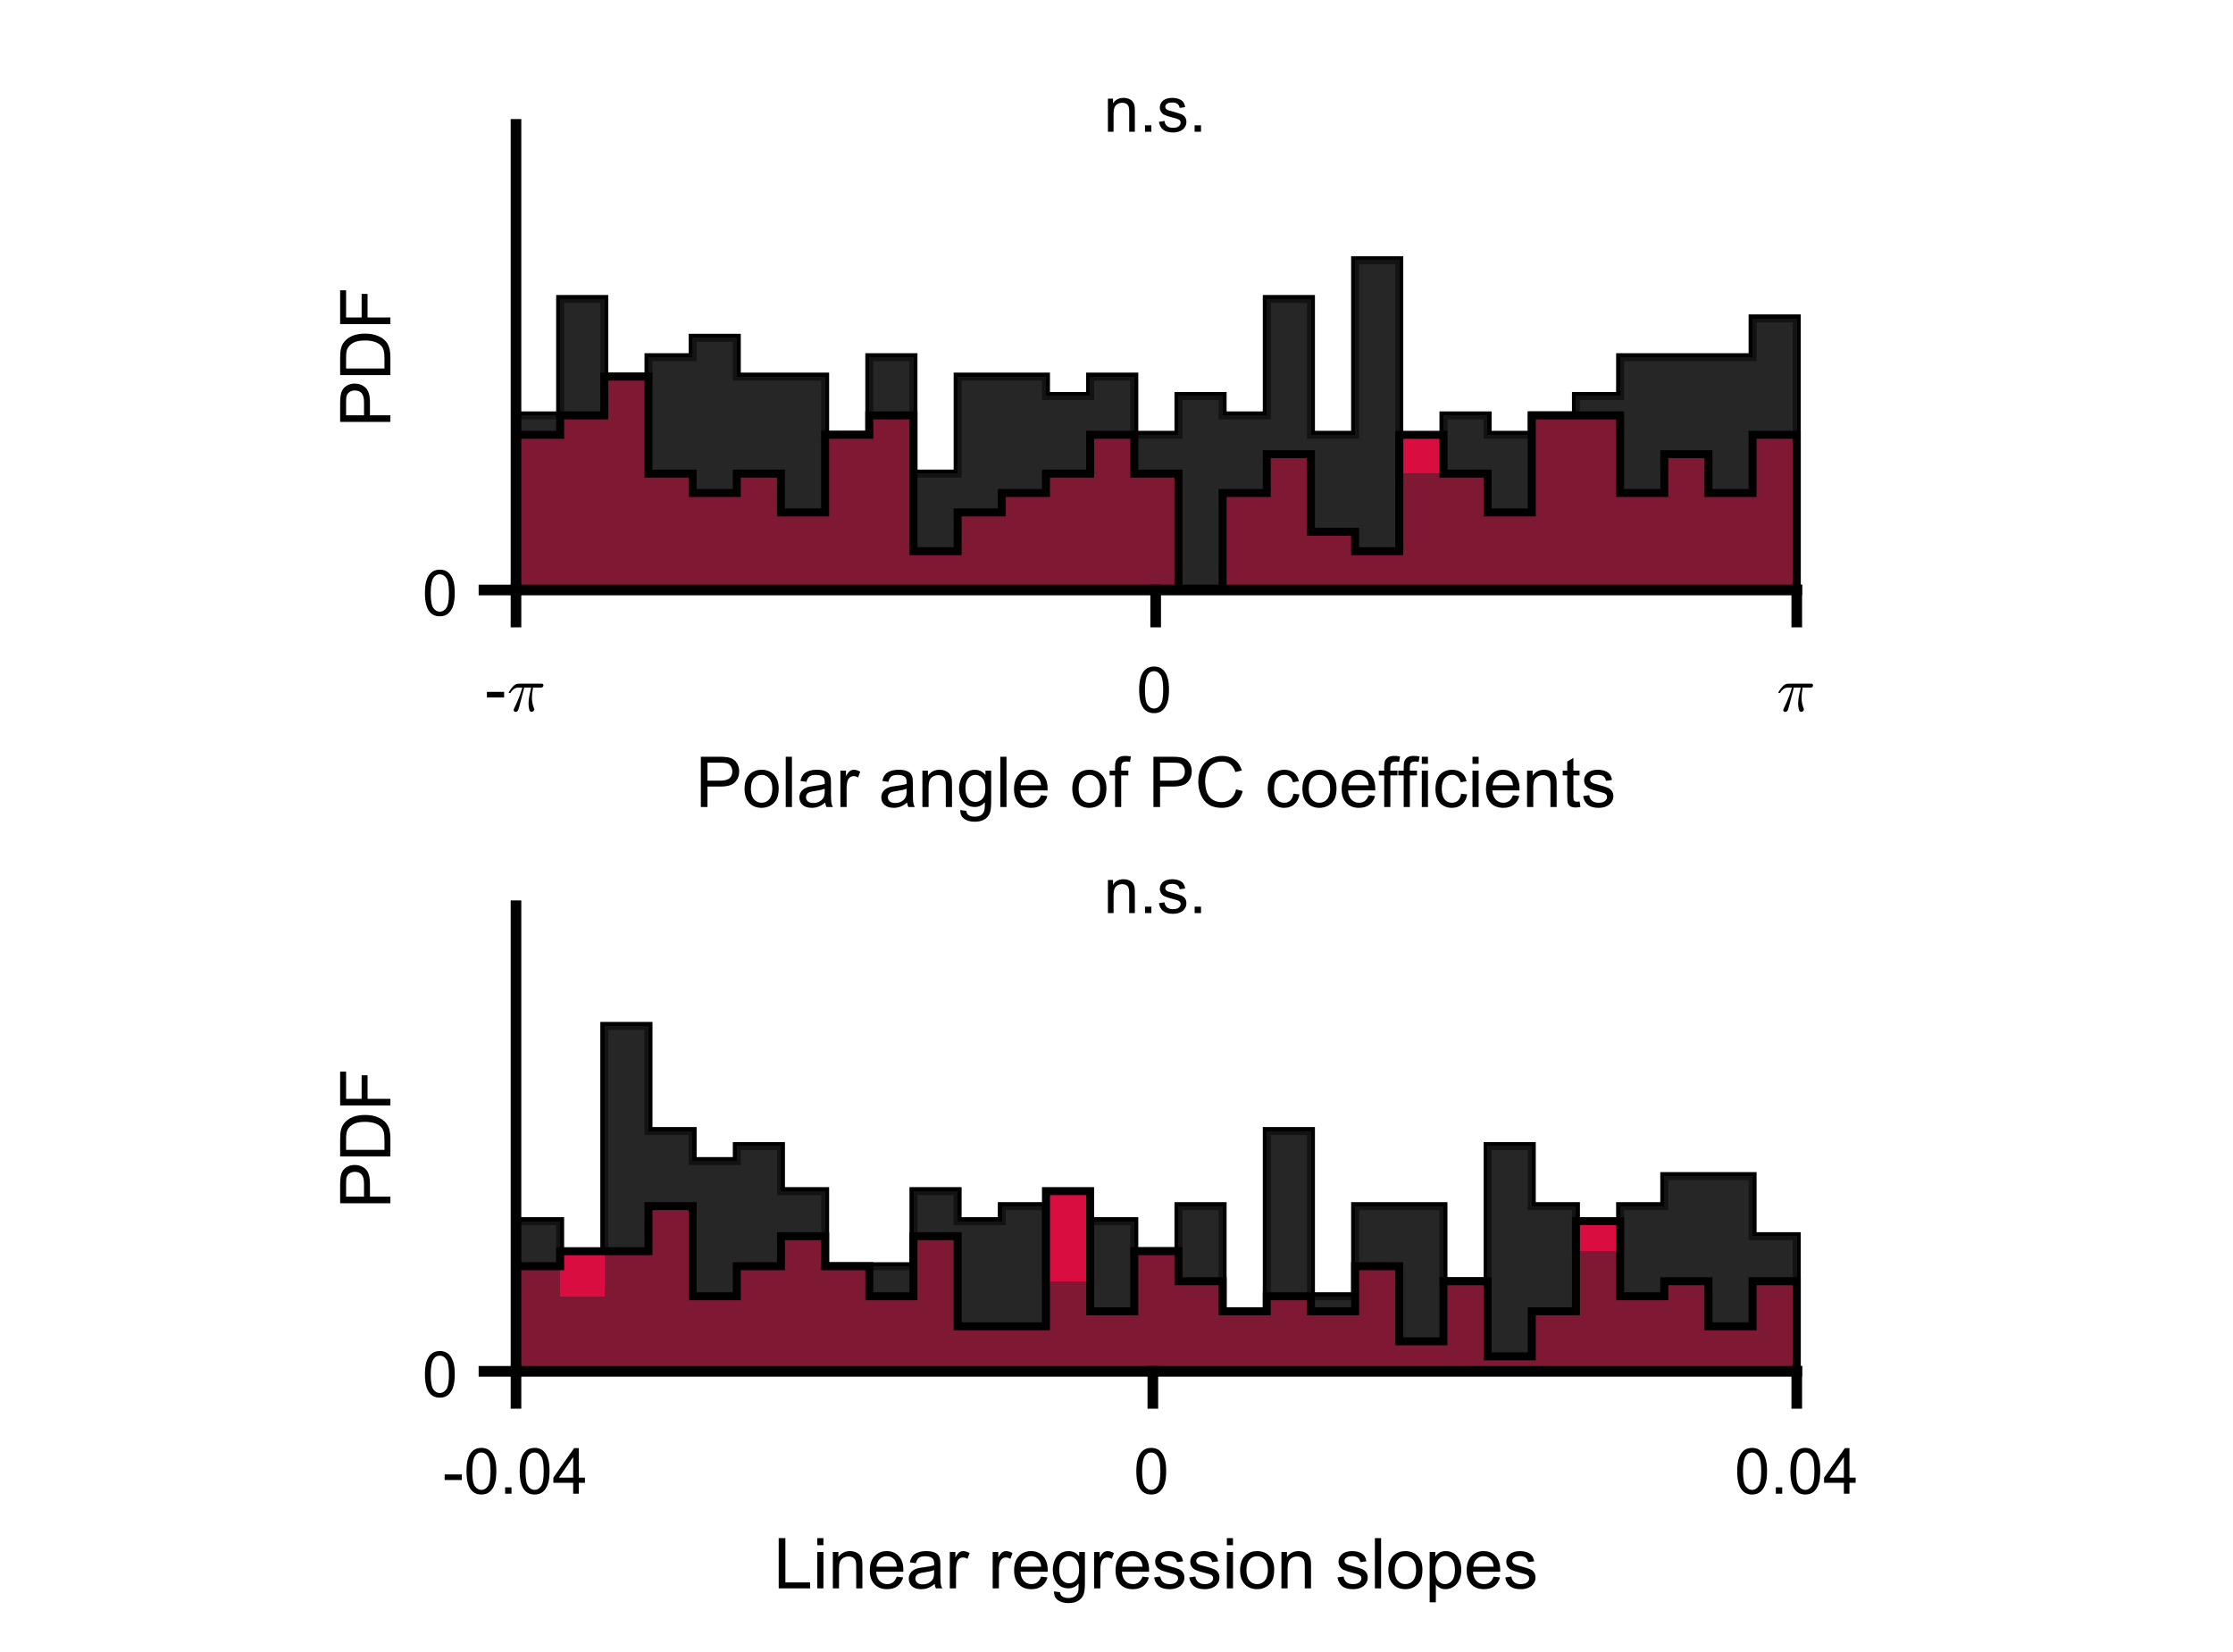 <?xml version="1.0"?>
<!DOCTYPE svg PUBLIC '-//W3C//DTD SVG 1.0//EN'
          'http://www.w3.org/TR/2001/REC-SVG-20010904/DTD/svg10.dtd'>
<svg xmlns:xlink="http://www.w3.org/1999/xlink" style="fill-opacity:1; color-rendering:auto; color-interpolation:auto; text-rendering:auto; stroke:black; stroke-linecap:square; stroke-miterlimit:10; shape-rendering:auto; stroke-opacity:1; fill:black; stroke-dasharray:none; font-weight:normal; stroke-width:1; font-family:'Dialog'; font-style:normal; stroke-linejoin:miter; font-size:12px; stroke-dashoffset:0; image-rendering:auto;" width="700" height="518" xmlns="http://www.w3.org/2000/svg"
><rect width="100%" height="100%" fill="#808080" stroke="none"/><!--Generated by the Batik Graphics2D SVG Generator--><defs id="genericDefs"
  /><g
  ><defs id="defs1"
    ><clipPath clipPathUnits="userSpaceOnUse" id="clipPath1"
      ><path d="M0 0 L700 0 L700 518 L0 518 L0 0 Z"
      /></clipPath
    ></defs
    ><g style="fill:white; stroke:white;"
    ><rect x="0" y="0" width="700" style="clip-path:url(#clipPath1); stroke:none;" height="518"
    /></g
    ><g style="fill:white; text-rendering:optimizeSpeed; color-rendering:optimizeSpeed; image-rendering:optimizeSpeed; shape-rendering:crispEdges; stroke:white; color-interpolation:sRGB;"
    ><rect x="0" width="700" height="518" y="0" style="stroke:none;"
      /><path d="M175.595 185 L175.595 130.25 L161.75 130.25 L161.75 185 ZM189.44 185 L189.44 93.75 L175.595 93.75 L175.595 185 ZM203.285 185 L203.285 118.083 L189.44 118.083 L189.44 185 ZM217.129 185 L217.129 112 L203.285 112 L203.285 185 ZM230.974 185 L230.974 105.917 L217.129 105.917 L217.129 185 ZM244.819 118.083 L230.974 118.083 L230.974 185 L244.819 185 L258.664 185 L258.664 118.083 ZM272.509 185 L272.509 136.333 L258.664 136.333 L258.664 185 ZM286.353 185 L286.353 112 L272.509 112 L272.509 185 ZM300.198 185 L300.198 148.5 L286.353 148.5 L286.353 185 ZM314.043 118.083 L300.198 118.083 L300.198 185 L314.043 185 L327.888 185 L327.888 118.083 ZM341.733 185 L341.733 124.167 L327.888 124.167 L327.888 185 ZM355.578 185 L355.578 118.083 L341.733 118.083 L341.733 185 ZM369.422 185 L369.422 136.333 L355.578 136.333 L355.578 185 ZM383.267 185 L383.267 124.167 L369.422 124.167 L369.422 185 ZM397.112 185 L397.112 130.25 L383.267 130.25 L383.267 185 ZM410.957 185 L410.957 93.75 L397.112 93.75 L397.112 185 ZM424.802 185 L424.802 136.333 L410.957 136.333 L410.957 185 ZM438.647 185 L438.647 81.583 L424.802 81.583 L424.802 185 ZM452.491 185 L452.491 148.5 L438.647 148.5 L438.647 185 ZM466.336 185 L466.336 130.25 L452.491 130.25 L452.491 185 ZM480.181 185 L480.181 136.333 L466.336 136.333 L466.336 185 ZM494.026 185 L494.026 130.25 L480.181 130.25 L480.181 185 ZM507.871 185 L507.871 124.167 L494.026 124.167 L494.026 185 ZM521.716 112 L507.871 112 L507.871 185 L521.716 185 L535.56 185 L549.405 185 L549.405 112 L535.56 112 ZM563.25 185 L563.25 99.833 L549.405 99.833 L549.405 185 Z" style="fill:rgb(38,38,38); stroke:none;"
    /></g
    ><g style="text-rendering:geometricPrecision; stroke-width:2.5; color-interpolation:linearRGB; color-rendering:optimizeQuality; stroke-linecap:butt; image-rendering:optimizeQuality;"
    ><path d="M161.75 130.25 L175.595 130.25 L175.595 93.75 L189.44 93.75 L189.44 118.083 L203.285 118.083 L203.285 112 L217.129 112 L217.129 105.917 L230.974 105.917 L230.974 118.083 L244.819 118.083 L244.819 118.083 L258.664 118.083 L258.664 136.333 L272.509 136.333 L272.509 112 L286.353 112 L286.353 148.5 L300.198 148.5 L300.198 118.083 L314.043 118.083 L314.043 118.083 L327.888 118.083 L327.888 124.167 L341.733 124.167 L341.733 118.083 L355.578 118.083 L355.578 136.333 L369.422 136.333 L369.422 124.167 L383.267 124.167 L383.267 130.25 L397.112 130.25 L397.112 93.75 L410.957 93.75 L410.957 136.333 L424.802 136.333 L424.802 81.583 L438.647 81.583 L438.647 148.5 L452.491 148.5 L452.491 130.25 L466.336 130.25 L466.336 136.333 L480.181 136.333 L480.181 130.25 L494.026 130.25 L494.026 124.167 L507.871 124.167 L507.871 112 L521.716 112 L521.716 112 L535.56 112 L535.56 112 L549.405 112 L549.405 99.833 L563.25 99.833 L563.25 185" style="fill:none; fill-rule:evenodd;"
    /></g
    ><g style="fill:rgb(217,13,64); text-rendering:optimizeSpeed; color-rendering:optimizeSpeed; image-rendering:optimizeSpeed; shape-rendering:crispEdges; stroke:rgb(217,13,64); color-interpolation:sRGB;"
    ><path style="stroke:none;" d="M175.595 185 L175.595 136.333 L161.75 136.333 L161.75 185 ZM189.44 185 L189.44 130.25 L175.595 130.25 L175.595 185 ZM203.285 185 L203.285 118.083 L189.44 118.083 L189.44 185 ZM217.129 185 L217.129 148.5 L203.285 148.5 L203.285 185 ZM230.974 185 L230.974 154.583 L217.129 154.583 L217.129 185 ZM244.819 185 L244.819 148.5 L230.974 148.5 L230.974 185 ZM258.664 185 L258.664 160.667 L244.819 160.667 L244.819 185 ZM272.509 185 L272.509 136.333 L258.664 136.333 L258.664 185 ZM286.353 185 L286.353 130.25 L272.509 130.25 L272.509 185 ZM300.198 185 L300.198 172.833 L286.353 172.833 L286.353 185 ZM314.043 185 L314.043 160.667 L300.198 160.667 L300.198 185 ZM327.888 185 L327.888 154.583 L314.043 154.583 L314.043 185 ZM341.733 185 L341.733 148.5 L327.888 148.5 L327.888 185 ZM355.578 185 L355.578 136.333 L341.733 136.333 L341.733 185 ZM369.422 185 L369.422 148.5 L355.578 148.5 L355.578 185 ZM397.112 185 L397.112 154.583 L383.267 154.583 L383.267 185 ZM410.957 185 L410.957 142.417 L397.112 142.417 L397.112 185 ZM424.802 185 L424.802 166.75 L410.957 166.75 L410.957 185 ZM438.647 185 L438.647 172.833 L424.802 172.833 L424.802 185 ZM452.491 185 L452.491 136.333 L438.647 136.333 L438.647 185 ZM466.336 185 L466.336 148.5 L452.491 148.5 L452.491 185 ZM480.181 185 L480.181 160.667 L466.336 160.667 L466.336 185 ZM494.026 130.25 L480.181 130.25 L480.181 185 L494.026 185 L507.871 185 L507.871 130.25 ZM521.716 185 L521.716 154.583 L507.871 154.583 L507.871 185 ZM535.56 185 L535.56 142.417 L521.716 142.417 L521.716 185 ZM549.405 185 L549.405 154.583 L535.56 154.583 L535.56 185 ZM563.25 185 L563.25 136.333 L549.405 136.333 L549.405 185 Z"
    /></g
    ><g style="fill-opacity:0.502; fill:rgb(38,38,38); text-rendering:optimizeSpeed; image-rendering:optimizeSpeed; color-rendering:optimizeSpeed; shape-rendering:crispEdges; stroke:rgb(38,38,38); color-interpolation:sRGB; stroke-opacity:0.502;"
    ><path style="stroke:none;" d="M175.595 185 L175.595 130.25 L161.75 130.25 L161.75 185 ZM189.44 185 L189.44 93.75 L175.595 93.75 L175.595 185 ZM203.285 185 L203.285 118.083 L189.44 118.083 L189.44 185 ZM217.129 185 L217.129 112 L203.285 112 L203.285 185 ZM230.974 185 L230.974 105.917 L217.129 105.917 L217.129 185 ZM244.819 118.083 L230.974 118.083 L230.974 185 L244.819 185 L258.664 185 L258.664 118.083 ZM272.509 185 L272.509 136.333 L258.664 136.333 L258.664 185 ZM286.353 185 L286.353 112 L272.509 112 L272.509 185 ZM300.198 185 L300.198 148.5 L286.353 148.5 L286.353 185 ZM314.043 118.083 L300.198 118.083 L300.198 185 L314.043 185 L327.888 185 L327.888 118.083 ZM341.733 185 L341.733 124.167 L327.888 124.167 L327.888 185 ZM355.578 185 L355.578 118.083 L341.733 118.083 L341.733 185 ZM369.422 185 L369.422 136.333 L355.578 136.333 L355.578 185 ZM383.267 185 L383.267 124.167 L369.422 124.167 L369.422 185 ZM397.112 185 L397.112 130.25 L383.267 130.25 L383.267 185 ZM410.957 185 L410.957 93.75 L397.112 93.75 L397.112 185 ZM424.802 185 L424.802 136.333 L410.957 136.333 L410.957 185 ZM438.647 185 L438.647 81.583 L424.802 81.583 L424.802 185 ZM452.491 185 L452.491 148.5 L438.647 148.5 L438.647 185 ZM466.336 185 L466.336 130.25 L452.491 130.25 L452.491 185 ZM480.181 185 L480.181 136.333 L466.336 136.333 L466.336 185 ZM494.026 185 L494.026 130.25 L480.181 130.25 L480.181 185 ZM507.871 185 L507.871 124.167 L494.026 124.167 L494.026 185 ZM521.716 112 L507.871 112 L507.871 185 L521.716 185 L535.56 185 L549.405 185 L549.405 112 L535.56 112 ZM563.25 185 L563.25 99.833 L549.405 99.833 L549.405 185 Z"
    /></g
    ><g style="text-rendering:geometricPrecision; stroke-width:2.5; color-interpolation:linearRGB; color-rendering:optimizeQuality; stroke-linecap:butt; image-rendering:optimizeQuality;"
    ><path d="M161.75 136.333 L175.595 136.333 L175.595 130.25 L189.44 130.25 L189.44 118.083 L203.285 118.083 L203.285 148.5 L217.129 148.5 L217.129 154.583 L230.974 154.583 L230.974 148.5 L244.819 148.5 L244.819 160.667 L258.664 160.667 L258.664 136.333 L272.509 136.333 L272.509 130.25 L286.353 130.25 L286.353 172.833 L300.198 172.833 L300.198 160.667 L314.043 160.667 L314.043 154.583 L327.888 154.583 L327.888 148.5 L341.733 148.5 L341.733 136.333 L355.578 136.333 L355.578 148.5 L369.422 148.5 L369.422 185 L383.267 185 L383.267 154.583 L397.112 154.583 L397.112 142.417 L410.957 142.417 L410.957 166.75 L424.802 166.75 L424.802 172.833 L438.647 172.833 L438.647 136.333 L452.491 136.333 L452.491 148.5 L466.336 148.5 L466.336 160.667 L480.181 160.667 L480.181 130.25 L494.026 130.25 L494.026 130.25 L507.871 130.25 L507.871 154.583 L521.716 154.583 L521.716 142.417 L535.56 142.417 L535.56 154.583 L549.405 154.583 L549.405 136.333 L563.25 136.333 L563.25 185" style="fill:none; fill-rule:evenodd;"
      /><line x1="161.75" x2="563.25" y1="185" style="stroke-linecap:square; fill:none; stroke-linejoin:round; stroke-width:3.333;" y2="185"
      /><line x1="161.75" x2="161.75" y1="185" style="stroke-linecap:square; fill:none; stroke-linejoin:round; stroke-width:3.333;" y2="195.037"
      /><line x1="362.278" x2="362.278" y1="185" style="stroke-linecap:square; fill:none; stroke-linejoin:round; stroke-width:3.333;" y2="195.037"
      /><line x1="563.25" x2="563.25" y1="185" style="stroke-linecap:square; fill:none; stroke-linejoin:round; stroke-width:3.333;" y2="195.037"
    /></g
    ><g transform="translate(152,223)" style="font-size:20px; text-rendering:geometricPrecision; color-rendering:optimizeQuality; image-rendering:optimizeQuality; font-family:'SansSerif'; color-interpolation:linearRGB;"
    ><path style="stroke:none;" d="M0.641 -4.297 L0.641 -6.062 L6.031 -6.062 L6.031 -4.297 L0.641 -4.297 Z"
    /></g
    ><g transform="translate(159,223)" style="font-size:20px; text-rendering:geometricPrecision; color-rendering:optimizeQuality; image-rendering:optimizeQuality; font-family:'mwb_cmmi10'; color-interpolation:linearRGB;"
    ><path style="stroke:none;" d="M2.016 -0.344 Q2.016 -0.453 2.094 -0.672 Q2.656 -1.828 3.141 -2.945 Q3.625 -4.062 4.008 -5.125 Q4.391 -6.188 4.719 -7.391 L3.438 -7.391 Q2.703 -7.391 2.07 -6.93 Q1.438 -6.469 1.016 -5.766 Q0.984 -5.688 0.906 -5.688 L0.672 -5.688 Q0.484 -5.688 0.484 -5.875 Q0.484 -5.922 0.516 -6 Q1.172 -7.109 1.922 -7.867 Q2.672 -8.625 3.609 -8.625 L10.859 -8.625 Q11.062 -8.625 11.211 -8.484 Q11.359 -8.344 11.359 -8.109 Q11.359 -7.828 11.148 -7.609 Q10.938 -7.391 10.641 -7.391 L8.094 -7.391 Q7.781 -5.812 7.75 -4.312 Q7.75 -2.391 8.422 -0.844 Q8.484 -0.719 8.484 -0.594 Q8.484 -0.375 8.352 -0.195 Q8.219 -0.016 8.023 0.102 Q7.828 0.219 7.594 0.219 Q7.078 0.219 6.883 -0.641 Q6.688 -1.5 6.688 -2.312 Q6.688 -3.453 6.883 -4.508 Q7.078 -5.562 7.5 -7.391 L5.328 -7.391 Q3.734 -0.984 3.422 -0.328 Q3.141 0.219 2.641 0.219 Q2.391 0.219 2.203 0.062 Q2.016 -0.094 2.016 -0.344 Z"
    /></g
    ><g transform="translate(362.278,202.371)" style="font-size:20px; text-rendering:geometricPrecision; color-rendering:optimizeQuality; image-rendering:optimizeQuality; font-family:'SansSerif'; color-interpolation:linearRGB;"
    ><path style="stroke:none;" d="M-5.172 13.938 Q-5.172 11.406 -4.648 9.852 Q-4.125 8.297 -3.094 7.461 Q-2.062 6.625 -0.5 6.625 Q0.656 6.625 1.523 7.086 Q2.391 7.547 2.953 8.422 Q3.516 9.297 3.844 10.555 Q4.172 11.812 4.172 13.938 Q4.172 16.453 3.648 18 Q3.125 19.547 2.102 20.398 Q1.078 21.25 -0.5 21.25 Q-2.578 21.25 -3.75 19.766 Q-5.172 17.969 -5.172 13.938 ZM-3.359 13.938 Q-3.359 17.469 -2.539 18.633 Q-1.719 19.797 -0.5 19.797 Q0.703 19.797 1.531 18.625 Q2.359 17.453 2.359 13.938 Q2.359 10.406 1.531 9.242 Q0.703 8.078 -0.516 8.078 Q-1.734 8.078 -2.453 9.109 Q-3.359 10.406 -3.359 13.938 Z"
    /></g
    ><g transform="translate(557,223)" style="font-size:20px; text-rendering:geometricPrecision; color-rendering:optimizeQuality; image-rendering:optimizeQuality; font-family:'mwb_cmmi10'; color-interpolation:linearRGB;"
    ><path style="stroke:none;" d="M2.016 -0.344 Q2.016 -0.453 2.094 -0.672 Q2.656 -1.828 3.141 -2.945 Q3.625 -4.062 4.008 -5.125 Q4.391 -6.188 4.719 -7.391 L3.438 -7.391 Q2.703 -7.391 2.07 -6.93 Q1.438 -6.469 1.016 -5.766 Q0.984 -5.688 0.906 -5.688 L0.672 -5.688 Q0.484 -5.688 0.484 -5.875 Q0.484 -5.922 0.516 -6 Q1.172 -7.109 1.922 -7.867 Q2.672 -8.625 3.609 -8.625 L10.859 -8.625 Q11.062 -8.625 11.211 -8.484 Q11.359 -8.344 11.359 -8.109 Q11.359 -7.828 11.148 -7.609 Q10.938 -7.391 10.641 -7.391 L8.094 -7.391 Q7.781 -5.812 7.75 -4.312 Q7.75 -2.391 8.422 -0.844 Q8.484 -0.719 8.484 -0.594 Q8.484 -0.375 8.352 -0.195 Q8.219 -0.016 8.023 0.102 Q7.828 0.219 7.594 0.219 Q7.078 0.219 6.883 -0.641 Q6.688 -1.5 6.688 -2.312 Q6.688 -3.453 6.883 -4.508 Q7.078 -5.562 7.5 -7.391 L5.328 -7.391 Q3.734 -0.984 3.422 -0.328 Q3.141 0.219 2.641 0.219 Q2.391 0.219 2.203 0.062 Q2.016 -0.094 2.016 -0.344 Z"
    /></g
    ><g transform="translate(362.5,230.037)" style="font-size:22px; text-rendering:geometricPrecision; color-rendering:optimizeQuality; image-rendering:optimizeQuality; font-family:'SansSerif'; color-interpolation:linearRGB;"
    ><path style="stroke:none;" d="M-142.797 23 L-142.797 7.25 L-136.859 7.25 Q-135.297 7.25 -134.469 7.406 Q-133.312 7.594 -132.523 8.141 Q-131.734 8.688 -131.258 9.664 Q-130.781 10.641 -130.781 11.812 Q-130.781 13.812 -132.062 15.203 Q-133.344 16.594 -136.672 16.594 L-140.719 16.594 L-140.719 23 L-142.797 23 ZM-140.719 14.734 L-136.641 14.734 Q-134.625 14.734 -133.781 13.984 Q-132.938 13.234 -132.938 11.875 Q-132.938 10.875 -133.43 10.172 Q-133.922 9.469 -134.75 9.25 Q-135.266 9.109 -136.688 9.109 L-140.719 9.109 L-140.719 14.734 ZM-129.092 17.297 Q-129.092 14.125 -127.326 12.594 Q-125.857 11.328 -123.748 11.328 Q-121.389 11.328 -119.897 12.875 Q-118.404 14.422 -118.404 17.141 Q-118.404 19.344 -119.068 20.602 Q-119.732 21.859 -120.99 22.562 Q-122.248 23.266 -123.748 23.266 Q-126.139 23.266 -127.615 21.727 Q-129.092 20.188 -129.092 17.297 ZM-127.107 17.297 Q-127.107 19.484 -126.154 20.578 Q-125.201 21.672 -123.748 21.672 Q-122.311 21.672 -121.35 20.57 Q-120.389 19.469 -120.389 17.234 Q-120.389 15.109 -121.35 14.023 Q-122.311 12.938 -123.748 12.938 Q-125.201 12.938 -126.154 14.023 Q-127.107 15.109 -127.107 17.297 ZM-116.185 23 L-116.185 7.25 L-114.247 7.25 L-114.247 23 L-116.185 23 ZM-103.812 21.594 Q-104.875 22.5 -105.875 22.883 Q-106.875 23.266 -108.016 23.266 Q-109.891 23.266 -110.898 22.344 Q-111.906 21.422 -111.906 19.984 Q-111.906 19.156 -111.523 18.461 Q-111.141 17.766 -110.523 17.352 Q-109.906 16.938 -109.141 16.719 Q-108.562 16.562 -107.422 16.422 Q-105.078 16.141 -103.969 15.766 Q-103.953 15.359 -103.953 15.25 Q-103.953 14.078 -104.5 13.594 Q-105.25 12.938 -106.703 12.938 Q-108.078 12.938 -108.727 13.414 Q-109.375 13.891 -109.688 15.109 L-111.578 14.844 Q-111.312 13.625 -110.727 12.883 Q-110.141 12.141 -109.023 11.734 Q-107.906 11.328 -106.422 11.328 Q-104.969 11.328 -104.055 11.672 Q-103.141 12.016 -102.711 12.539 Q-102.281 13.062 -102.109 13.859 Q-102.016 14.359 -102.016 15.641 L-102.016 18.219 Q-102.016 20.922 -101.891 21.633 Q-101.766 22.344 -101.406 23 L-103.422 23 Q-103.719 22.391 -103.812 21.594 ZM-103.969 17.281 Q-105.016 17.703 -107.125 18 Q-108.312 18.172 -108.812 18.391 Q-109.312 18.609 -109.578 19.023 Q-109.844 19.438 -109.844 19.938 Q-109.844 20.719 -109.258 21.234 Q-108.672 21.75 -107.547 21.75 Q-106.422 21.75 -105.555 21.258 Q-104.688 20.766 -104.281 19.922 Q-103.969 19.266 -103.969 17.984 L-103.969 17.281 ZM-99.046 23 L-99.046 11.594 L-97.296 11.594 L-97.296 13.328 Q-96.64 12.109 -96.069 11.719 Q-95.499 11.328 -94.827 11.328 Q-93.843 11.328 -92.843 11.953 L-93.499 13.75 Q-94.218 13.328 -94.921 13.328 Q-95.561 13.328 -96.061 13.711 Q-96.561 14.094 -96.78 14.766 Q-97.108 15.797 -97.108 17.031 L-97.108 23 L-99.046 23 ZM-78.139 21.594 Q-79.201 22.5 -80.201 22.883 Q-81.201 23.266 -82.342 23.266 Q-84.217 23.266 -85.225 22.344 Q-86.232 21.422 -86.232 19.984 Q-86.232 19.156 -85.85 18.461 Q-85.467 17.766 -84.85 17.352 Q-84.232 16.938 -83.467 16.719 Q-82.889 16.562 -81.748 16.422 Q-79.404 16.141 -78.295 15.766 Q-78.279 15.359 -78.279 15.25 Q-78.279 14.078 -78.826 13.594 Q-79.576 12.938 -81.029 12.938 Q-82.404 12.938 -83.053 13.414 Q-83.701 13.891 -84.014 15.109 L-85.904 14.844 Q-85.639 13.625 -85.053 12.883 Q-84.467 12.141 -83.35 11.734 Q-82.232 11.328 -80.748 11.328 Q-79.295 11.328 -78.381 11.672 Q-77.467 12.016 -77.037 12.539 Q-76.607 13.062 -76.436 13.859 Q-76.342 14.359 -76.342 15.641 L-76.342 18.219 Q-76.342 20.922 -76.217 21.633 Q-76.092 22.344 -75.732 23 L-77.748 23 Q-78.045 22.391 -78.139 21.594 ZM-78.295 17.281 Q-79.342 17.703 -81.451 18 Q-82.639 18.172 -83.139 18.391 Q-83.639 18.609 -83.904 19.023 Q-84.17 19.438 -84.17 19.938 Q-84.17 20.719 -83.584 21.234 Q-82.998 21.75 -81.873 21.75 Q-80.748 21.75 -79.881 21.258 Q-79.014 20.766 -78.607 19.922 Q-78.295 19.266 -78.295 17.984 L-78.295 17.281 ZM-73.341 23 L-73.341 11.594 L-71.606 11.594 L-71.606 13.219 Q-70.341 11.328 -67.966 11.328 Q-66.935 11.328 -66.075 11.703 Q-65.216 12.078 -64.786 12.68 Q-64.356 13.281 -64.185 14.109 Q-64.075 14.641 -64.075 15.984 L-64.075 23 L-66.013 23 L-66.013 16.062 Q-66.013 14.875 -66.231 14.289 Q-66.45 13.703 -67.028 13.359 Q-67.606 13.016 -68.388 13.016 Q-69.622 13.016 -70.513 13.797 Q-71.403 14.578 -71.403 16.766 L-71.403 23 L-73.341 23 ZM-61.465 23.953 L-59.59 24.219 Q-59.465 25.094 -58.934 25.5 Q-58.215 26.031 -56.965 26.031 Q-55.621 26.031 -54.887 25.492 Q-54.152 24.953 -53.902 23.984 Q-53.746 23.391 -53.762 21.5 Q-55.027 23 -56.918 23 Q-59.277 23 -60.566 21.305 Q-61.855 19.609 -61.855 17.234 Q-61.855 15.594 -61.262 14.219 Q-60.668 12.844 -59.543 12.086 Q-58.418 11.328 -56.902 11.328 Q-54.887 11.328 -53.574 12.969 L-53.574 11.594 L-51.793 11.594 L-51.793 21.453 Q-51.793 24.125 -52.34 25.234 Q-52.887 26.344 -54.059 26.984 Q-55.23 27.625 -56.949 27.625 Q-58.996 27.625 -60.254 26.711 Q-61.512 25.797 -61.465 23.953 ZM-59.855 17.094 Q-59.855 19.344 -58.965 20.375 Q-58.074 21.406 -56.73 21.406 Q-55.402 21.406 -54.504 20.375 Q-53.605 19.344 -53.605 17.156 Q-53.605 15.062 -54.535 14 Q-55.465 12.938 -56.762 12.938 Q-58.059 12.938 -58.957 13.984 Q-59.855 15.031 -59.855 17.094 ZM-48.917 23 L-48.917 7.25 L-46.98 7.25 L-46.98 23 L-48.917 23 ZM-36.17 19.328 L-34.17 19.578 Q-34.654 21.328 -35.928 22.297 Q-37.201 23.266 -39.201 23.266 Q-41.701 23.266 -43.162 21.719 Q-44.623 20.172 -44.623 17.391 Q-44.623 14.516 -43.147 12.922 Q-41.67 11.328 -39.295 11.328 Q-37.014 11.328 -35.56 12.891 Q-34.107 14.453 -34.107 17.281 Q-34.107 17.453 -34.123 17.797 L-42.639 17.797 Q-42.529 19.672 -41.568 20.672 Q-40.607 21.672 -39.185 21.672 Q-38.123 21.672 -37.373 21.109 Q-36.623 20.547 -36.17 19.328 ZM-42.529 16.203 L-36.154 16.203 Q-36.279 14.766 -36.889 14.047 Q-37.81 12.922 -39.279 12.922 Q-40.607 12.922 -41.514 13.812 Q-42.42 14.703 -42.529 16.203 ZM-26.354 17.297 Q-26.354 14.125 -24.588 12.594 Q-23.119 11.328 -21.01 11.328 Q-18.65 11.328 -17.158 12.875 Q-15.666 14.422 -15.666 17.141 Q-15.666 19.344 -16.33 20.602 Q-16.994 21.859 -18.252 22.562 Q-19.51 23.266 -21.01 23.266 Q-23.4 23.266 -24.877 21.727 Q-26.354 20.188 -26.354 17.297 ZM-24.369 17.297 Q-24.369 19.484 -23.416 20.578 Q-22.463 21.672 -21.01 21.672 Q-19.572 21.672 -18.611 20.57 Q-17.65 19.469 -17.65 17.234 Q-17.65 15.109 -18.611 14.023 Q-19.572 12.938 -21.01 12.938 Q-22.463 12.938 -23.416 14.023 Q-24.369 15.109 -24.369 17.297 ZM-12.946 23 L-12.946 13.094 L-14.649 13.094 L-14.649 11.594 L-12.946 11.594 L-12.946 10.375 Q-12.946 9.234 -12.743 8.672 Q-12.462 7.922 -11.759 7.453 Q-11.056 6.984 -9.774 6.984 Q-8.962 6.984 -7.978 7.172 L-8.274 8.859 Q-8.868 8.75 -9.399 8.75 Q-10.29 8.75 -10.657 9.125 Q-11.024 9.5 -11.024 10.531 L-11.024 11.594 L-8.79 11.594 L-8.79 13.094 L-11.024 13.094 L-11.024 23 L-12.946 23 ZM-0.925 23 L-0.925 7.25 L5.013 7.25 Q6.575 7.25 7.403 7.406 Q8.56 7.594 9.349 8.141 Q10.138 8.688 10.614 9.664 Q11.091 10.641 11.091 11.812 Q11.091 13.812 9.81 15.203 Q8.528 16.594 5.2 16.594 L1.153 16.594 L1.153 23 L-0.925 23 ZM1.153 14.734 L5.231 14.734 Q7.247 14.734 8.091 13.984 Q8.935 13.234 8.935 11.875 Q8.935 10.875 8.442 10.172 Q7.95 9.469 7.122 9.25 Q6.606 9.109 5.185 9.109 L1.153 9.109 L1.153 14.734 ZM24.983 17.484 L27.061 18 Q26.405 20.578 24.702 21.922 Q22.999 23.266 20.546 23.266 Q17.999 23.266 16.405 22.227 Q14.812 21.188 13.976 19.227 Q13.14 17.266 13.14 15 Q13.14 12.547 14.077 10.719 Q15.015 8.891 16.757 7.938 Q18.499 6.984 20.577 6.984 Q22.936 6.984 24.546 8.188 Q26.155 9.391 26.796 11.562 L24.749 12.047 Q24.202 10.328 23.155 9.547 Q22.108 8.766 20.53 8.766 Q18.718 8.766 17.499 9.633 Q16.28 10.5 15.788 11.969 Q15.296 13.438 15.296 15 Q15.296 17 15.882 18.5 Q16.468 20 17.702 20.742 Q18.936 21.484 20.374 21.484 Q22.124 21.484 23.335 20.477 Q24.546 19.469 24.983 17.484 ZM42.937 18.828 L44.843 19.062 Q44.53 21.031 43.249 22.148 Q41.968 23.266 40.093 23.266 Q37.749 23.266 36.327 21.734 Q34.905 20.203 34.905 17.344 Q34.905 15.484 35.515 14.102 Q36.124 12.719 37.382 12.023 Q38.64 11.328 40.108 11.328 Q41.968 11.328 43.148 12.273 Q44.327 13.219 44.655 14.938 L42.78 15.234 Q42.515 14.078 41.827 13.5 Q41.14 12.922 40.187 12.922 Q38.718 12.922 37.804 13.969 Q36.89 15.016 36.89 17.281 Q36.89 19.578 37.773 20.625 Q38.655 21.672 40.077 21.672 Q41.218 21.672 41.976 20.969 Q42.733 20.266 42.937 18.828 ZM45.78 17.297 Q45.78 14.125 47.546 12.594 Q49.015 11.328 51.124 11.328 Q53.483 11.328 54.976 12.875 Q56.468 14.422 56.468 17.141 Q56.468 19.344 55.804 20.602 Q55.14 21.859 53.882 22.562 Q52.624 23.266 51.124 23.266 Q48.733 23.266 47.257 21.727 Q45.78 20.188 45.78 17.297 ZM47.765 17.297 Q47.765 19.484 48.718 20.578 Q49.671 21.672 51.124 21.672 Q52.562 21.672 53.523 20.57 Q54.483 19.469 54.483 17.234 Q54.483 15.109 53.523 14.023 Q52.562 12.938 51.124 12.938 Q49.671 12.938 48.718 14.023 Q47.765 15.109 47.765 17.297 ZM66.547 19.328 L68.547 19.578 Q68.062 21.328 66.789 22.297 Q65.516 23.266 63.516 23.266 Q61.016 23.266 59.555 21.719 Q58.094 20.172 58.094 17.391 Q58.094 14.516 59.57 12.922 Q61.047 11.328 63.422 11.328 Q65.703 11.328 67.156 12.891 Q68.609 14.453 68.609 17.281 Q68.609 17.453 68.594 17.797 L60.078 17.797 Q60.188 19.672 61.148 20.672 Q62.109 21.672 63.531 21.672 Q64.594 21.672 65.344 21.109 Q66.094 20.547 66.547 19.328 ZM60.188 16.203 L66.562 16.203 Q66.438 14.766 65.828 14.047 Q64.906 12.922 63.438 12.922 Q62.109 12.922 61.203 13.812 Q60.297 14.703 60.188 16.203 ZM71.423 23 L71.423 13.094 L69.72 13.094 L69.72 11.594 L71.423 11.594 L71.423 10.375 Q71.423 9.234 71.626 8.672 Q71.907 7.922 72.61 7.453 Q73.314 6.984 74.595 6.984 Q75.407 6.984 76.392 7.172 L76.095 8.859 Q75.501 8.75 74.97 8.75 Q74.079 8.75 73.712 9.125 Q73.345 9.5 73.345 10.531 L73.345 11.594 L75.579 11.594 L75.579 13.094 L73.345 13.094 L73.345 23 L71.423 23 ZM77.535 23 L77.535 13.094 L75.832 13.094 L75.832 11.594 L77.535 11.594 L77.535 10.375 Q77.535 9.234 77.738 8.672 Q78.019 7.922 78.723 7.453 Q79.426 6.984 80.707 6.984 Q81.519 6.984 82.504 7.172 L82.207 8.859 Q81.613 8.75 81.082 8.75 Q80.191 8.75 79.824 9.125 Q79.457 9.5 79.457 10.531 L79.457 11.594 L81.691 11.594 L81.691 13.094 L79.457 13.094 L79.457 23 L77.535 23 ZM83.21 9.469 L83.21 7.25 L85.132 7.25 L85.132 9.469 L83.21 9.469 ZM83.21 23 L83.21 11.594 L85.132 11.594 L85.132 23 L83.21 23 ZM95.519 18.828 L97.426 19.062 Q97.113 21.031 95.832 22.148 Q94.551 23.266 92.676 23.266 Q90.332 23.266 88.91 21.734 Q87.488 20.203 87.488 17.344 Q87.488 15.484 88.098 14.102 Q88.707 12.719 89.965 12.023 Q91.223 11.328 92.691 11.328 Q94.551 11.328 95.731 12.273 Q96.91 13.219 97.238 14.938 L95.363 15.234 Q95.098 14.078 94.41 13.5 Q93.723 12.922 92.769 12.922 Q91.301 12.922 90.387 13.969 Q89.473 15.016 89.473 17.281 Q89.473 19.578 90.356 20.625 Q91.238 21.672 92.66 21.672 Q93.801 21.672 94.559 20.969 Q95.316 20.266 95.519 18.828 ZM99.098 9.469 L99.098 7.25 L101.019 7.25 L101.019 9.469 L99.098 9.469 ZM99.098 23 L99.098 11.594 L101.019 11.594 L101.019 23 L99.098 23 ZM111.782 19.328 L113.782 19.578 Q113.298 21.328 112.024 22.297 Q110.751 23.266 108.751 23.266 Q106.251 23.266 104.79 21.719 Q103.329 20.172 103.329 17.391 Q103.329 14.516 104.806 12.922 Q106.282 11.328 108.657 11.328 Q110.939 11.328 112.392 12.891 Q113.845 14.453 113.845 17.281 Q113.845 17.453 113.829 17.797 L105.314 17.797 Q105.423 19.672 106.384 20.672 Q107.345 21.672 108.767 21.672 Q109.829 21.672 110.579 21.109 Q111.329 20.547 111.782 19.328 ZM105.423 16.203 L111.798 16.203 Q111.673 14.766 111.064 14.047 Q110.142 12.922 108.673 12.922 Q107.345 12.922 106.439 13.812 Q105.532 14.703 105.423 16.203 ZM116.205 23 L116.205 11.594 L117.939 11.594 L117.939 13.219 Q119.205 11.328 121.58 11.328 Q122.611 11.328 123.471 11.703 Q124.33 12.078 124.76 12.68 Q125.189 13.281 125.361 14.109 Q125.471 14.641 125.471 15.984 L125.471 23 L123.533 23 L123.533 16.062 Q123.533 14.875 123.314 14.289 Q123.096 13.703 122.518 13.359 Q121.939 13.016 121.158 13.016 Q119.924 13.016 119.033 13.797 Q118.143 14.578 118.143 16.766 L118.143 23 L116.205 23 ZM132.659 21.266 L132.94 22.984 Q132.128 23.156 131.472 23.156 Q130.425 23.156 129.847 22.82 Q129.269 22.484 129.034 21.945 Q128.8 21.406 128.8 19.656 L128.8 13.094 L127.378 13.094 L127.378 11.594 L128.8 11.594 L128.8 8.766 L130.722 7.609 L130.722 11.594 L132.659 11.594 L132.659 13.094 L130.722 13.094 L130.722 19.766 Q130.722 20.594 130.823 20.828 Q130.925 21.062 131.151 21.203 Q131.378 21.344 131.815 21.344 Q132.128 21.344 132.659 21.266 ZM133.772 19.594 L135.693 19.297 Q135.85 20.438 136.584 21.055 Q137.318 21.672 138.647 21.672 Q139.975 21.672 140.623 21.125 Q141.272 20.578 141.272 19.859 Q141.272 19.203 140.693 18.828 Q140.303 18.562 138.725 18.172 Q136.584 17.625 135.764 17.234 Q134.943 16.844 134.522 16.148 Q134.1 15.453 134.1 14.625 Q134.1 13.859 134.451 13.211 Q134.803 12.562 135.397 12.125 Q135.85 11.797 136.631 11.562 Q137.412 11.328 138.303 11.328 Q139.647 11.328 140.662 11.719 Q141.678 12.109 142.162 12.766 Q142.647 13.422 142.818 14.531 L140.928 14.797 Q140.803 13.906 140.185 13.414 Q139.568 12.922 138.443 12.922 Q137.1 12.922 136.537 13.359 Q135.975 13.797 135.975 14.391 Q135.975 14.766 136.209 15.078 Q136.443 15.391 136.943 15.594 Q137.24 15.688 138.647 16.078 Q140.709 16.625 141.522 16.977 Q142.334 17.328 142.795 17.992 Q143.256 18.656 143.256 19.641 Q143.256 20.609 142.693 21.469 Q142.131 22.328 141.06 22.797 Q139.99 23.266 138.647 23.266 Q136.428 23.266 135.264 22.336 Q134.1 21.406 133.772 19.594 Z"
    /></g
    ><g style="text-rendering:geometricPrecision; stroke-width:3.333; color-interpolation:linearRGB; color-rendering:optimizeQuality; image-rendering:optimizeQuality; stroke-linejoin:round;"
    ><line y2="39" style="fill:none;" x1="161.75" x2="161.75" y1="185"
      /><line y2="185" style="fill:none;" x1="161.75" x2="151.713" y1="185"
    /></g
    ><g transform="translate(144.379,185)" style="font-size:20px; text-rendering:geometricPrecision; color-rendering:optimizeQuality; image-rendering:optimizeQuality; font-family:'SansSerif'; color-interpolation:linearRGB;"
    ><path style="stroke:none;" d="M-11.172 0.938 Q-11.172 -1.594 -10.648 -3.148 Q-10.125 -4.703 -9.094 -5.539 Q-8.062 -6.375 -6.5 -6.375 Q-5.344 -6.375 -4.477 -5.914 Q-3.609 -5.453 -3.047 -4.578 Q-2.484 -3.703 -2.156 -2.445 Q-1.828 -1.188 -1.828 0.938 Q-1.828 3.453 -2.352 5 Q-2.875 6.547 -3.898 7.398 Q-4.922 8.25 -6.5 8.25 Q-8.578 8.25 -9.75 6.766 Q-11.172 4.969 -11.172 0.938 ZM-9.359 0.938 Q-9.359 4.469 -8.539 5.633 Q-7.719 6.797 -6.5 6.797 Q-5.297 6.797 -4.469 5.625 Q-3.641 4.453 -3.641 0.938 Q-3.641 -2.594 -4.469 -3.758 Q-5.297 -4.922 -6.516 -4.922 Q-7.734 -4.922 -8.453 -3.891 Q-9.359 -2.594 -9.359 0.938 Z"
    /></g
    ><g transform="translate(127.379,112) rotate(-90)" style="font-size:22px; text-rendering:geometricPrecision; color-rendering:optimizeQuality; image-rendering:optimizeQuality; font-family:'SansSerif'; color-interpolation:linearRGB;"
    ><path style="stroke:none;" d="M-20.297 -5 L-20.297 -20.75 L-14.359 -20.75 Q-12.797 -20.75 -11.969 -20.594 Q-10.812 -20.406 -10.023 -19.859 Q-9.234 -19.312 -8.758 -18.336 Q-8.281 -17.359 -8.281 -16.188 Q-8.281 -14.188 -9.562 -12.797 Q-10.844 -11.406 -14.172 -11.406 L-18.219 -11.406 L-18.219 -5 L-20.297 -5 ZM-18.219 -13.266 L-14.141 -13.266 Q-12.125 -13.266 -11.281 -14.016 Q-10.438 -14.766 -10.438 -16.125 Q-10.438 -17.125 -10.93 -17.828 Q-11.422 -18.531 -12.25 -18.75 Q-12.766 -18.891 -14.188 -18.891 L-18.219 -18.891 L-18.219 -13.266 ZM-5.623 -5 L-5.623 -20.75 L-0.201 -20.75 Q1.627 -20.75 2.596 -20.516 Q3.955 -20.219 4.908 -19.391 Q6.158 -18.344 6.775 -16.703 Q7.393 -15.062 7.393 -12.953 Q7.393 -11.172 6.971 -9.781 Q6.549 -8.391 5.893 -7.484 Q5.236 -6.578 4.463 -6.055 Q3.689 -5.531 2.588 -5.266 Q1.486 -5 0.049 -5 L-5.623 -5 ZM-3.545 -6.859 L-0.185 -6.859 Q1.377 -6.859 2.26 -7.148 Q3.143 -7.438 3.674 -7.969 Q4.408 -8.703 4.822 -9.953 Q5.236 -11.203 5.236 -13 Q5.236 -15.469 4.432 -16.789 Q3.627 -18.109 2.455 -18.562 Q1.627 -18.891 -0.232 -18.891 L-3.545 -18.891 L-3.545 -6.859 ZM10.374 -5 L10.374 -20.75 L20.983 -20.75 L20.983 -18.891 L12.452 -18.891 L12.452 -14.016 L19.843 -14.016 L19.843 -12.156 L12.452 -12.156 L12.452 -5 L10.374 -5 Z"
    /></g
    ><g transform="translate(362.5,46.3)" style="font-size:20px; text-rendering:geometricPrecision; color-rendering:optimizeQuality; image-rendering:optimizeQuality; font-family:'SansSerif'; color-interpolation:linearRGB;"
    ><path style="stroke:none;" d="M-15.188 -5 L-15.188 -15.375 L-13.594 -15.375 L-13.594 -13.891 Q-12.453 -15.609 -10.297 -15.609 Q-9.359 -15.609 -8.57 -15.273 Q-7.781 -14.938 -7.391 -14.391 Q-7 -13.844 -6.844 -13.094 Q-6.75 -12.594 -6.75 -11.375 L-6.75 -5 L-8.516 -5 L-8.516 -11.312 Q-8.516 -12.391 -8.719 -12.922 Q-8.922 -13.453 -9.445 -13.766 Q-9.969 -14.078 -10.672 -14.078 Q-11.797 -14.078 -12.609 -13.367 Q-13.422 -12.656 -13.422 -10.672 L-13.422 -5 L-15.188 -5 ZM-3.564 -5 L-3.564 -7 L-1.565 -7 L-1.565 -5 L-3.564 -5 ZM0.789 -8.094 L2.539 -8.375 Q2.68 -7.328 3.352 -6.773 Q4.023 -6.219 5.227 -6.219 Q6.43 -6.219 7.016 -6.711 Q7.602 -7.203 7.602 -7.859 Q7.602 -8.453 7.086 -8.797 Q6.727 -9.031 5.289 -9.391 Q3.352 -9.891 2.609 -10.242 Q1.867 -10.594 1.477 -11.227 Q1.086 -11.859 1.086 -12.625 Q1.086 -13.312 1.406 -13.906 Q1.727 -14.5 2.273 -14.891 Q2.68 -15.188 3.391 -15.398 Q4.102 -15.609 4.914 -15.609 Q6.133 -15.609 7.055 -15.258 Q7.977 -14.906 8.414 -14.305 Q8.852 -13.703 9.023 -12.703 L7.305 -12.469 Q7.18 -13.266 6.617 -13.711 Q6.055 -14.156 5.039 -14.156 Q3.82 -14.156 3.305 -13.758 Q2.789 -13.359 2.789 -12.828 Q2.789 -12.484 3.008 -12.203 Q3.211 -11.922 3.68 -11.734 Q3.945 -11.641 5.227 -11.297 Q7.102 -10.797 7.836 -10.477 Q8.57 -10.156 8.992 -9.555 Q9.414 -8.953 9.414 -8.047 Q9.414 -7.172 8.898 -6.391 Q8.383 -5.609 7.414 -5.188 Q6.445 -4.766 5.227 -4.766 Q3.211 -4.766 2.148 -5.609 Q1.086 -6.453 0.789 -8.094 ZM11.992 -5 L11.992 -7 L13.992 -7 L13.992 -5 L11.992 -5 Z"
    /></g
    ><g style="fill:rgb(38,38,38); text-rendering:optimizeSpeed; color-rendering:optimizeSpeed; image-rendering:optimizeSpeed; shape-rendering:crispEdges; stroke:rgb(38,38,38); color-interpolation:sRGB;"
    ><path style="stroke:none;" d="M175.595 430 L175.595 382.903 L161.75 382.903 L161.75 430 ZM189.44 430 L189.44 406.452 L175.595 406.452 L175.595 430 ZM203.285 430 L203.285 321.677 L189.44 321.677 L189.44 430 ZM217.129 430 L217.129 354.645 L203.285 354.645 L203.285 430 ZM230.974 430 L230.974 364.065 L217.129 364.065 L217.129 430 ZM244.819 430 L244.819 359.355 L230.974 359.355 L230.974 430 ZM258.664 430 L258.664 373.484 L244.819 373.484 L244.819 430 ZM272.509 397.032 L258.664 397.032 L258.664 430 L272.509 430 L286.353 430 L286.353 397.032 ZM300.198 430 L300.198 373.484 L286.353 373.484 L286.353 430 ZM314.043 430 L314.043 382.903 L300.198 382.903 L300.198 430 ZM327.888 430 L327.888 378.193 L314.043 378.193 L314.043 430 ZM341.733 430 L341.733 401.742 L327.888 401.742 L327.888 430 ZM355.578 430 L355.578 382.903 L341.733 382.903 L341.733 430 ZM369.422 430 L369.422 392.323 L355.578 392.323 L355.578 430 ZM383.267 430 L383.267 378.193 L369.422 378.193 L369.422 430 ZM397.112 430 L397.112 411.161 L383.267 411.161 L383.267 430 ZM410.957 430 L410.957 354.645 L397.112 354.645 L397.112 430 ZM424.802 430 L424.802 406.452 L410.957 406.452 L410.957 430 ZM438.647 378.193 L424.802 378.193 L424.802 430 L438.647 430 L452.491 430 L452.491 378.193 ZM466.336 430 L466.336 401.742 L452.491 401.742 L452.491 430 ZM480.181 430 L480.181 359.355 L466.336 359.355 L466.336 430 ZM494.026 430 L494.026 378.193 L480.181 378.193 L480.181 430 ZM507.871 430 L507.871 392.323 L494.026 392.323 L494.026 430 ZM521.716 430 L521.716 378.193 L507.871 378.193 L507.871 430 ZM535.56 368.774 L521.716 368.774 L521.716 430 L535.56 430 L549.405 430 L549.405 368.774 ZM563.25 430 L563.25 387.613 L549.405 387.613 L549.405 430 Z"
    /></g
    ><g style="text-rendering:geometricPrecision; stroke-width:2.5; color-interpolation:linearRGB; color-rendering:optimizeQuality; stroke-linecap:butt; image-rendering:optimizeQuality;"
    ><path d="M161.75 382.903 L175.595 382.903 L175.595 406.452 L189.44 406.452 L189.44 321.677 L203.285 321.677 L203.285 354.645 L217.129 354.645 L217.129 364.065 L230.974 364.065 L230.974 359.355 L244.819 359.355 L244.819 373.484 L258.664 373.484 L258.664 397.032 L272.509 397.032 L272.509 397.032 L286.353 397.032 L286.353 373.484 L300.198 373.484 L300.198 382.903 L314.043 382.903 L314.043 378.193 L327.888 378.193 L327.888 401.742 L341.733 401.742 L341.733 382.903 L355.578 382.903 L355.578 392.323 L369.422 392.323 L369.422 378.193 L383.267 378.193 L383.267 411.161 L397.112 411.161 L397.112 354.645 L410.957 354.645 L410.957 406.452 L424.802 406.452 L424.802 378.193 L438.647 378.193 L438.647 378.193 L452.491 378.193 L452.491 401.742 L466.336 401.742 L466.336 359.355 L480.181 359.355 L480.181 378.193 L494.026 378.193 L494.026 392.323 L507.871 392.323 L507.871 378.193 L521.716 378.193 L521.716 368.774 L535.56 368.774 L535.56 368.774 L549.405 368.774 L549.405 387.613 L563.25 387.613 L563.25 430" style="fill:none; fill-rule:evenodd;"
    /></g
    ><g style="fill:rgb(217,13,64); text-rendering:optimizeSpeed; color-rendering:optimizeSpeed; image-rendering:optimizeSpeed; shape-rendering:crispEdges; stroke:rgb(217,13,64); color-interpolation:sRGB;"
    ><path style="stroke:none;" d="M175.595 430 L175.595 397.032 L161.75 397.032 L161.75 430 ZM189.44 392.323 L175.595 392.323 L175.595 430 L189.44 430 L203.285 430 L203.285 392.323 ZM217.129 430 L217.129 378.193 L203.285 378.193 L203.285 430 ZM230.974 430 L230.974 406.452 L217.129 406.452 L217.129 430 ZM244.819 430 L244.819 397.032 L230.974 397.032 L230.974 430 ZM258.664 430 L258.664 387.613 L244.819 387.613 L244.819 430 ZM272.509 430 L272.509 397.032 L258.664 397.032 L258.664 430 ZM286.353 430 L286.353 406.452 L272.509 406.452 L272.509 430 ZM300.198 430 L300.198 387.613 L286.353 387.613 L286.353 430 ZM314.043 415.871 L300.198 415.871 L300.198 430 L314.043 430 L327.888 430 L327.888 415.871 ZM341.733 430 L341.733 373.484 L327.888 373.484 L327.888 430 ZM355.578 430 L355.578 411.161 L341.733 411.161 L341.733 430 ZM369.422 430 L369.422 392.323 L355.578 392.323 L355.578 430 ZM383.267 430 L383.267 401.742 L369.422 401.742 L369.422 430 ZM397.112 430 L397.112 411.161 L383.267 411.161 L383.267 430 ZM410.957 430 L410.957 406.452 L397.112 406.452 L397.112 430 ZM424.802 430 L424.802 411.161 L410.957 411.161 L410.957 430 ZM438.647 430 L438.647 397.032 L424.802 397.032 L424.802 430 ZM452.491 430 L452.491 420.581 L438.647 420.581 L438.647 430 ZM466.336 430 L466.336 401.742 L452.491 401.742 L452.491 430 ZM480.181 430 L480.181 425.29 L466.336 425.29 L466.336 430 ZM494.026 430 L494.026 411.161 L480.181 411.161 L480.181 430 ZM507.871 430 L507.871 382.903 L494.026 382.903 L494.026 430 ZM521.716 430 L521.716 406.452 L507.871 406.452 L507.871 430 ZM535.56 430 L535.56 401.742 L521.716 401.742 L521.716 430 ZM549.405 430 L549.405 415.871 L535.56 415.871 L535.56 430 ZM563.25 430 L563.25 401.742 L549.405 401.742 L549.405 430 Z"
    /></g
    ><g style="fill-opacity:0.502; fill:rgb(38,38,38); text-rendering:optimizeSpeed; image-rendering:optimizeSpeed; color-rendering:optimizeSpeed; shape-rendering:crispEdges; stroke:rgb(38,38,38); color-interpolation:sRGB; stroke-opacity:0.502;"
    ><path style="stroke:none;" d="M175.595 430 L175.595 382.903 L161.75 382.903 L161.75 430 ZM189.44 430 L189.44 406.452 L175.595 406.452 L175.595 430 ZM203.285 430 L203.285 321.677 L189.44 321.677 L189.44 430 ZM217.129 430 L217.129 354.645 L203.285 354.645 L203.285 430 ZM230.974 430 L230.974 364.065 L217.129 364.065 L217.129 430 ZM244.819 430 L244.819 359.355 L230.974 359.355 L230.974 430 ZM258.664 430 L258.664 373.484 L244.819 373.484 L244.819 430 ZM272.509 397.032 L258.664 397.032 L258.664 430 L272.509 430 L286.353 430 L286.353 397.032 ZM300.198 430 L300.198 373.484 L286.353 373.484 L286.353 430 ZM314.043 430 L314.043 382.903 L300.198 382.903 L300.198 430 ZM327.888 430 L327.888 378.193 L314.043 378.193 L314.043 430 ZM341.733 430 L341.733 401.742 L327.888 401.742 L327.888 430 ZM355.578 430 L355.578 382.903 L341.733 382.903 L341.733 430 ZM369.422 430 L369.422 392.323 L355.578 392.323 L355.578 430 ZM383.267 430 L383.267 378.193 L369.422 378.193 L369.422 430 ZM397.112 430 L397.112 411.161 L383.267 411.161 L383.267 430 ZM410.957 430 L410.957 354.645 L397.112 354.645 L397.112 430 ZM424.802 430 L424.802 406.452 L410.957 406.452 L410.957 430 ZM438.647 378.193 L424.802 378.193 L424.802 430 L438.647 430 L452.491 430 L452.491 378.193 ZM466.336 430 L466.336 401.742 L452.491 401.742 L452.491 430 ZM480.181 430 L480.181 359.355 L466.336 359.355 L466.336 430 ZM494.026 430 L494.026 378.193 L480.181 378.193 L480.181 430 ZM507.871 430 L507.871 392.323 L494.026 392.323 L494.026 430 ZM521.716 430 L521.716 378.193 L507.871 378.193 L507.871 430 ZM535.56 368.774 L521.716 368.774 L521.716 430 L535.56 430 L549.405 430 L549.405 368.774 ZM563.25 430 L563.25 387.613 L549.405 387.613 L549.405 430 Z"
    /></g
    ><g style="text-rendering:geometricPrecision; stroke-width:2.5; color-interpolation:linearRGB; color-rendering:optimizeQuality; stroke-linecap:butt; image-rendering:optimizeQuality;"
    ><path d="M161.75 397.032 L175.595 397.032 L175.595 392.323 L189.44 392.323 L189.44 392.323 L203.285 392.323 L203.285 378.193 L217.129 378.193 L217.129 406.452 L230.974 406.452 L230.974 397.032 L244.819 397.032 L244.819 387.613 L258.664 387.613 L258.664 397.032 L272.509 397.032 L272.509 406.452 L286.353 406.452 L286.353 387.613 L300.198 387.613 L300.198 415.871 L314.043 415.871 L314.043 415.871 L327.888 415.871 L327.888 373.484 L341.733 373.484 L341.733 411.161 L355.578 411.161 L355.578 392.323 L369.422 392.323 L369.422 401.742 L383.267 401.742 L383.267 411.161 L397.112 411.161 L397.112 406.452 L410.957 406.452 L410.957 411.161 L424.802 411.161 L424.802 397.032 L438.647 397.032 L438.647 420.581 L452.491 420.581 L452.491 401.742 L466.336 401.742 L466.336 425.29 L480.181 425.29 L480.181 411.161 L494.026 411.161 L494.026 382.903 L507.871 382.903 L507.871 406.452 L521.716 406.452 L521.716 401.742 L535.56 401.742 L535.56 415.871 L549.405 415.871 L549.405 401.742 L563.25 401.742 L563.25 430" style="fill:none; fill-rule:evenodd;"
      /><line x1="161.75" x2="563.25" y1="430" style="stroke-linecap:square; fill:none; stroke-linejoin:round; stroke-width:3.333;" y2="430"
      /><line x1="161.75" x2="161.75" y1="430" style="stroke-linecap:square; fill:none; stroke-linejoin:round; stroke-width:3.333;" y2="440.038"
      /><line x1="361.392" x2="361.392" y1="430" style="stroke-linecap:square; fill:none; stroke-linejoin:round; stroke-width:3.333;" y2="440.038"
      /><line x1="563.25" x2="563.25" y1="430" style="stroke-linecap:square; fill:none; stroke-linejoin:round; stroke-width:3.333;" y2="440.038"
    /></g
    ><g transform="translate(161.75,447.371)" style="font-size:20px; text-rendering:geometricPrecision; color-rendering:optimizeQuality; image-rendering:optimizeQuality; font-family:'SansSerif'; color-interpolation:linearRGB;"
    ><path style="stroke:none;" d="M-22.359 16.703 L-22.359 14.938 L-16.969 14.938 L-16.969 16.703 L-22.359 16.703 ZM-15.512 13.938 Q-15.512 11.406 -14.988 9.852 Q-14.465 8.297 -13.434 7.461 Q-12.402 6.625 -10.84 6.625 Q-9.684 6.625 -8.816 7.086 Q-7.949 7.547 -7.387 8.422 Q-6.824 9.297 -6.496 10.555 Q-6.168 11.812 -6.168 13.938 Q-6.168 16.453 -6.691 18 Q-7.215 19.547 -8.238 20.398 Q-9.262 21.25 -10.84 21.25 Q-12.918 21.25 -14.09 19.766 Q-15.512 17.969 -15.512 13.938 ZM-13.699 13.938 Q-13.699 17.469 -12.879 18.633 Q-12.059 19.797 -10.84 19.797 Q-9.637 19.797 -8.809 18.625 Q-7.981 17.453 -7.981 13.938 Q-7.981 10.406 -8.809 9.242 Q-9.637 8.078 -10.855 8.078 Q-12.074 8.078 -12.793 9.109 Q-13.699 10.406 -13.699 13.938 ZM-3.404 21 L-3.404 19 L-1.404 19 L-1.404 21 L-3.404 21 ZM1.168 13.938 Q1.168 11.406 1.691 9.852 Q2.215 8.297 3.246 7.461 Q4.277 6.625 5.84 6.625 Q6.996 6.625 7.863 7.086 Q8.73 7.547 9.293 8.422 Q9.855 9.297 10.184 10.555 Q10.512 11.812 10.512 13.938 Q10.512 16.453 9.988 18 Q9.465 19.547 8.441 20.398 Q7.418 21.25 5.84 21.25 Q3.762 21.25 2.59 19.766 Q1.168 17.969 1.168 13.938 ZM2.981 13.938 Q2.981 17.469 3.801 18.633 Q4.621 19.797 5.84 19.797 Q7.043 19.797 7.871 18.625 Q8.699 17.453 8.699 13.938 Q8.699 10.406 7.871 9.242 Q7.043 8.078 5.824 8.078 Q4.606 8.078 3.887 9.109 Q2.981 10.406 2.981 13.938 ZM17.932 21 L17.932 17.578 L11.713 17.578 L11.713 15.953 L18.244 6.688 L19.682 6.688 L19.682 15.953 L21.619 15.953 L21.619 17.578 L19.682 17.578 L19.682 21 L17.932 21 ZM17.932 15.953 L17.932 9.5 L13.447 15.953 L17.932 15.953 Z"
    /></g
    ><g transform="translate(361.392,447.371)" style="font-size:20px; text-rendering:geometricPrecision; color-rendering:optimizeQuality; image-rendering:optimizeQuality; font-family:'SansSerif'; color-interpolation:linearRGB;"
    ><path style="stroke:none;" d="M-5.172 13.938 Q-5.172 11.406 -4.648 9.852 Q-4.125 8.297 -3.094 7.461 Q-2.062 6.625 -0.5 6.625 Q0.656 6.625 1.523 7.086 Q2.391 7.547 2.953 8.422 Q3.516 9.297 3.844 10.555 Q4.172 11.812 4.172 13.938 Q4.172 16.453 3.648 18 Q3.125 19.547 2.102 20.398 Q1.078 21.25 -0.5 21.25 Q-2.578 21.25 -3.75 19.766 Q-5.172 17.969 -5.172 13.938 ZM-3.359 13.938 Q-3.359 17.469 -2.539 18.633 Q-1.719 19.797 -0.5 19.797 Q0.703 19.797 1.531 18.625 Q2.359 17.453 2.359 13.938 Q2.359 10.406 1.531 9.242 Q0.703 8.078 -0.516 8.078 Q-1.734 8.078 -2.453 9.109 Q-3.359 10.406 -3.359 13.938 Z"
    /></g
    ><g transform="translate(563.25,447.371)" style="font-size:20px; text-rendering:geometricPrecision; color-rendering:optimizeQuality; image-rendering:optimizeQuality; font-family:'SansSerif'; color-interpolation:linearRGB;"
    ><path style="stroke:none;" d="M-18.672 13.938 Q-18.672 11.406 -18.148 9.852 Q-17.625 8.297 -16.594 7.461 Q-15.562 6.625 -14 6.625 Q-12.844 6.625 -11.977 7.086 Q-11.109 7.547 -10.547 8.422 Q-9.984 9.297 -9.656 10.555 Q-9.328 11.812 -9.328 13.938 Q-9.328 16.453 -9.852 18 Q-10.375 19.547 -11.398 20.398 Q-12.422 21.25 -14 21.25 Q-16.078 21.25 -17.25 19.766 Q-18.672 17.969 -18.672 13.938 ZM-16.859 13.938 Q-16.859 17.469 -16.039 18.633 Q-15.219 19.797 -14 19.797 Q-12.797 19.797 -11.969 18.625 Q-11.141 17.453 -11.141 13.938 Q-11.141 10.406 -11.969 9.242 Q-12.797 8.078 -14.016 8.078 Q-15.234 8.078 -15.953 9.109 Q-16.859 10.406 -16.859 13.938 ZM-6.564 21 L-6.564 19 L-4.564 19 L-4.564 21 L-6.564 21 ZM-1.992 13.938 Q-1.992 11.406 -1.469 9.852 Q-0.945 8.297 0.086 7.461 Q1.117 6.625 2.68 6.625 Q3.836 6.625 4.703 7.086 Q5.57 7.547 6.133 8.422 Q6.695 9.297 7.023 10.555 Q7.352 11.812 7.352 13.938 Q7.352 16.453 6.828 18 Q6.305 19.547 5.281 20.398 Q4.258 21.25 2.68 21.25 Q0.602 21.25 -0.57 19.766 Q-1.992 17.969 -1.992 13.938 ZM-0.18 13.938 Q-0.18 17.469 0.641 18.633 Q1.461 19.797 2.68 19.797 Q3.883 19.797 4.711 18.625 Q5.539 17.453 5.539 13.938 Q5.539 10.406 4.711 9.242 Q3.883 8.078 2.664 8.078 Q1.445 8.078 0.727 9.109 Q-0.18 10.406 -0.18 13.938 ZM14.771 21 L14.771 17.578 L8.553 17.578 L8.553 15.953 L15.084 6.688 L16.521 6.688 L16.521 15.953 L18.459 15.953 L18.459 17.578 L16.521 17.578 L16.521 21 L14.771 21 ZM14.771 15.953 L14.771 9.5 L10.287 15.953 L14.771 15.953 Z"
    /></g
    ><g transform="translate(362.5,475.038)" style="font-size:22px; text-rendering:geometricPrecision; color-rendering:optimizeQuality; image-rendering:optimizeQuality; font-family:'SansSerif'; color-interpolation:linearRGB;"
    ><path style="stroke:none;" d="M-118.391 23 L-118.391 7.25 L-116.297 7.25 L-116.297 21.141 L-108.547 21.141 L-108.547 23 L-118.391 23 ZM-106.296 9.469 L-106.296 7.25 L-104.374 7.25 L-104.374 9.469 L-106.296 9.469 ZM-106.296 23 L-106.296 11.594 L-104.374 11.594 L-104.374 23 L-106.296 23 ZM-101.424 23 L-101.424 11.594 L-99.689 11.594 L-99.689 13.219 Q-98.424 11.328 -96.049 11.328 Q-95.018 11.328 -94.158 11.703 Q-93.299 12.078 -92.869 12.68 Q-92.439 13.281 -92.268 14.109 Q-92.158 14.641 -92.158 15.984 L-92.158 23 L-94.096 23 L-94.096 16.062 Q-94.096 14.875 -94.314 14.289 Q-94.533 13.703 -95.111 13.359 Q-95.689 13.016 -96.471 13.016 Q-97.705 13.016 -98.596 13.797 Q-99.486 14.578 -99.486 16.766 L-99.486 23 L-101.424 23 ZM-81.376 19.328 L-79.376 19.578 Q-79.86 21.328 -81.134 22.297 Q-82.407 23.266 -84.407 23.266 Q-86.907 23.266 -88.368 21.719 Q-89.829 20.172 -89.829 17.391 Q-89.829 14.516 -88.353 12.922 Q-86.876 11.328 -84.501 11.328 Q-82.22 11.328 -80.767 12.891 Q-79.314 14.453 -79.314 17.281 Q-79.314 17.453 -79.329 17.797 L-87.845 17.797 Q-87.735 19.672 -86.774 20.672 Q-85.814 21.672 -84.392 21.672 Q-83.329 21.672 -82.579 21.109 Q-81.829 20.547 -81.376 19.328 ZM-87.735 16.203 L-81.36 16.203 Q-81.485 14.766 -82.095 14.047 Q-83.017 12.922 -84.485 12.922 Q-85.814 12.922 -86.72 13.812 Q-87.626 14.703 -87.735 16.203 ZM-69.516 21.594 Q-70.578 22.5 -71.578 22.883 Q-72.578 23.266 -73.719 23.266 Q-75.594 23.266 -76.602 22.344 Q-77.609 21.422 -77.609 19.984 Q-77.609 19.156 -77.227 18.461 Q-76.844 17.766 -76.227 17.352 Q-75.609 16.938 -74.844 16.719 Q-74.266 16.562 -73.125 16.422 Q-70.781 16.141 -69.672 15.766 Q-69.656 15.359 -69.656 15.25 Q-69.656 14.078 -70.203 13.594 Q-70.953 12.938 -72.406 12.938 Q-73.781 12.938 -74.43 13.414 Q-75.078 13.891 -75.391 15.109 L-77.281 14.844 Q-77.016 13.625 -76.43 12.883 Q-75.844 12.141 -74.727 11.734 Q-73.609 11.328 -72.125 11.328 Q-70.672 11.328 -69.758 11.672 Q-68.844 12.016 -68.414 12.539 Q-67.984 13.062 -67.812 13.859 Q-67.719 14.359 -67.719 15.641 L-67.719 18.219 Q-67.719 20.922 -67.594 21.633 Q-67.469 22.344 -67.109 23 L-69.125 23 Q-69.422 22.391 -69.516 21.594 ZM-69.672 17.281 Q-70.719 17.703 -72.828 18 Q-74.016 18.172 -74.516 18.391 Q-75.016 18.609 -75.281 19.023 Q-75.547 19.438 -75.547 19.938 Q-75.547 20.719 -74.961 21.234 Q-74.375 21.75 -73.25 21.75 Q-72.125 21.75 -71.258 21.258 Q-70.391 20.766 -69.984 19.922 Q-69.672 19.266 -69.672 17.984 L-69.672 17.281 ZM-64.749 23 L-64.749 11.594 L-62.999 11.594 L-62.999 13.328 Q-62.343 12.109 -61.773 11.719 Q-61.202 11.328 -60.53 11.328 Q-59.546 11.328 -58.546 11.953 L-59.202 13.75 Q-59.921 13.328 -60.624 13.328 Q-61.265 13.328 -61.765 13.711 Q-62.265 14.094 -62.483 14.766 Q-62.812 15.797 -62.812 17.031 L-62.812 23 L-64.749 23 ZM-51.31 23 L-51.31 11.594 L-49.56 11.594 L-49.56 13.328 Q-48.904 12.109 -48.334 11.719 Q-47.764 11.328 -47.092 11.328 Q-46.107 11.328 -45.107 11.953 L-45.764 13.75 Q-46.482 13.328 -47.185 13.328 Q-47.826 13.328 -48.326 13.711 Q-48.826 14.094 -49.045 14.766 Q-49.373 15.797 -49.373 17.031 L-49.373 23 L-51.31 23 ZM-36.141 19.328 L-34.141 19.578 Q-34.625 21.328 -35.898 22.297 Q-37.172 23.266 -39.172 23.266 Q-41.672 23.266 -43.133 21.719 Q-44.594 20.172 -44.594 17.391 Q-44.594 14.516 -43.117 12.922 Q-41.641 11.328 -39.266 11.328 Q-36.984 11.328 -35.531 12.891 Q-34.078 14.453 -34.078 17.281 Q-34.078 17.453 -34.094 17.797 L-42.609 17.797 Q-42.5 19.672 -41.539 20.672 Q-40.578 21.672 -39.156 21.672 Q-38.094 21.672 -37.344 21.109 Q-36.594 20.547 -36.141 19.328 ZM-42.5 16.203 L-36.125 16.203 Q-36.25 14.766 -36.859 14.047 Q-37.781 12.922 -39.25 12.922 Q-40.578 12.922 -41.484 13.812 Q-42.391 14.703 -42.5 16.203 ZM-32.077 23.953 L-30.202 24.219 Q-30.077 25.094 -29.546 25.5 Q-28.827 26.031 -27.577 26.031 Q-26.233 26.031 -25.499 25.492 Q-24.765 24.953 -24.515 23.984 Q-24.358 23.391 -24.374 21.5 Q-25.64 23 -27.53 23 Q-29.89 23 -31.179 21.305 Q-32.468 19.609 -32.468 17.234 Q-32.468 15.594 -31.874 14.219 Q-31.28 12.844 -30.155 12.086 Q-29.03 11.328 -27.515 11.328 Q-25.499 11.328 -24.186 12.969 L-24.186 11.594 L-22.405 11.594 L-22.405 21.453 Q-22.405 24.125 -22.952 25.234 Q-23.499 26.344 -24.671 26.984 Q-25.843 27.625 -27.561 27.625 Q-29.608 27.625 -30.866 26.711 Q-32.124 25.797 -32.077 23.953 ZM-30.468 17.094 Q-30.468 19.344 -29.577 20.375 Q-28.686 21.406 -27.343 21.406 Q-26.015 21.406 -25.116 20.375 Q-24.218 19.344 -24.218 17.156 Q-24.218 15.062 -25.148 14 Q-26.077 12.938 -27.374 12.938 Q-28.671 12.938 -29.569 13.984 Q-30.468 15.031 -30.468 17.094 ZM-19.514 23 L-19.514 11.594 L-17.764 11.594 L-17.764 13.328 Q-17.107 12.109 -16.537 11.719 Q-15.967 11.328 -15.295 11.328 Q-14.31 11.328 -13.31 11.953 L-13.967 13.75 Q-14.685 13.328 -15.389 13.328 Q-16.029 13.328 -16.529 13.711 Q-17.029 14.094 -17.248 14.766 Q-17.576 15.797 -17.576 17.031 L-17.576 23 L-19.514 23 ZM-4.344 19.328 L-2.344 19.578 Q-2.828 21.328 -4.102 22.297 Q-5.375 23.266 -7.375 23.266 Q-9.875 23.266 -11.336 21.719 Q-12.797 20.172 -12.797 17.391 Q-12.797 14.516 -11.32 12.922 Q-9.844 11.328 -7.469 11.328 Q-5.188 11.328 -3.734 12.891 Q-2.281 14.453 -2.281 17.281 Q-2.281 17.453 -2.297 17.797 L-10.812 17.797 Q-10.703 19.672 -9.742 20.672 Q-8.781 21.672 -7.359 21.672 Q-6.297 21.672 -5.547 21.109 Q-4.797 20.547 -4.344 19.328 ZM-10.703 16.203 L-4.328 16.203 Q-4.453 14.766 -5.062 14.047 Q-5.984 12.922 -7.453 12.922 Q-8.781 12.922 -9.688 13.812 Q-10.594 14.703 -10.703 16.203 ZM-0.702 19.594 L1.22 19.297 Q1.376 20.438 2.11 21.055 Q2.845 21.672 4.173 21.672 Q5.501 21.672 6.149 21.125 Q6.798 20.578 6.798 19.859 Q6.798 19.203 6.22 18.828 Q5.829 18.562 4.251 18.172 Q2.11 17.625 1.29 17.234 Q0.47 16.844 0.048 16.148 Q-0.374 15.453 -0.374 14.625 Q-0.374 13.859 -0.022 13.211 Q0.329 12.562 0.923 12.125 Q1.376 11.797 2.157 11.562 Q2.938 11.328 3.829 11.328 Q5.173 11.328 6.189 11.719 Q7.204 12.109 7.689 12.766 Q8.173 13.422 8.345 14.531 L6.454 14.797 Q6.329 13.906 5.712 13.414 Q5.095 12.922 3.97 12.922 Q2.626 12.922 2.063 13.359 Q1.501 13.797 1.501 14.391 Q1.501 14.766 1.735 15.078 Q1.97 15.391 2.47 15.594 Q2.767 15.688 4.173 16.078 Q6.235 16.625 7.048 16.977 Q7.86 17.328 8.321 17.992 Q8.782 18.656 8.782 19.641 Q8.782 20.609 8.22 21.469 Q7.657 22.328 6.587 22.797 Q5.517 23.266 4.173 23.266 Q1.954 23.266 0.79 22.336 Q-0.374 21.406 -0.702 19.594 ZM10.298 19.594 L12.22 19.297 Q12.376 20.438 13.11 21.055 Q13.845 21.672 15.173 21.672 Q16.501 21.672 17.149 21.125 Q17.798 20.578 17.798 19.859 Q17.798 19.203 17.22 18.828 Q16.829 18.562 15.251 18.172 Q13.11 17.625 12.29 17.234 Q11.47 16.844 11.048 16.148 Q10.626 15.453 10.626 14.625 Q10.626 13.859 10.977 13.211 Q11.329 12.562 11.923 12.125 Q12.376 11.797 13.157 11.562 Q13.938 11.328 14.829 11.328 Q16.173 11.328 17.189 11.719 Q18.204 12.109 18.689 12.766 Q19.173 13.422 19.345 14.531 L17.454 14.797 Q17.329 13.906 16.712 13.414 Q16.095 12.922 14.97 12.922 Q13.626 12.922 13.063 13.359 Q12.501 13.797 12.501 14.391 Q12.501 14.766 12.735 15.078 Q12.97 15.391 13.47 15.594 Q13.767 15.688 15.173 16.078 Q17.235 16.625 18.048 16.977 Q18.86 17.328 19.321 17.992 Q19.782 18.656 19.782 19.641 Q19.782 20.609 19.22 21.469 Q18.657 22.328 17.587 22.797 Q16.517 23.266 15.173 23.266 Q12.954 23.266 11.79 22.336 Q10.626 21.406 10.298 19.594 ZM22.095 9.469 L22.095 7.25 L24.017 7.25 L24.017 9.469 L22.095 9.469 ZM22.095 23 L22.095 11.594 L24.017 11.594 L24.017 23 L22.095 23 ZM26.248 17.297 Q26.248 14.125 28.014 12.594 Q29.482 11.328 31.592 11.328 Q33.951 11.328 35.443 12.875 Q36.935 14.422 36.935 17.141 Q36.935 19.344 36.272 20.602 Q35.607 21.859 34.35 22.562 Q33.092 23.266 31.592 23.266 Q29.201 23.266 27.725 21.727 Q26.248 20.188 26.248 17.297 ZM28.232 17.297 Q28.232 19.484 29.186 20.578 Q30.139 21.672 31.592 21.672 Q33.029 21.672 33.99 20.57 Q34.951 19.469 34.951 17.234 Q34.951 15.109 33.99 14.023 Q33.029 12.938 31.592 12.938 Q30.139 12.938 29.186 14.023 Q28.232 15.109 28.232 17.297 ZM39.202 23 L39.202 11.594 L40.937 11.594 L40.937 13.219 Q42.202 11.328 44.577 11.328 Q45.608 11.328 46.468 11.703 Q47.327 12.078 47.757 12.68 Q48.187 13.281 48.358 14.109 Q48.468 14.641 48.468 15.984 L48.468 23 L46.53 23 L46.53 16.062 Q46.53 14.875 46.312 14.289 Q46.093 13.703 45.515 13.359 Q44.937 13.016 44.155 13.016 Q42.921 13.016 42.03 13.797 Q41.14 14.578 41.14 16.766 L41.14 23 L39.202 23 ZM56.769 19.594 L58.69 19.297 Q58.847 20.438 59.581 21.055 Q60.315 21.672 61.644 21.672 Q62.972 21.672 63.62 21.125 Q64.269 20.578 64.269 19.859 Q64.269 19.203 63.69 18.828 Q63.3 18.562 61.722 18.172 Q59.581 17.625 58.761 17.234 Q57.94 16.844 57.519 16.148 Q57.097 15.453 57.097 14.625 Q57.097 13.859 57.448 13.211 Q57.8 12.562 58.394 12.125 Q58.847 11.797 59.628 11.562 Q60.409 11.328 61.3 11.328 Q62.644 11.328 63.659 11.719 Q64.675 12.109 65.159 12.766 Q65.644 13.422 65.815 14.531 L63.925 14.797 Q63.8 13.906 63.183 13.414 Q62.565 12.922 61.44 12.922 Q60.097 12.922 59.534 13.359 Q58.972 13.797 58.972 14.391 Q58.972 14.766 59.206 15.078 Q59.44 15.391 59.94 15.594 Q60.237 15.688 61.644 16.078 Q63.706 16.625 64.519 16.977 Q65.331 17.328 65.792 17.992 Q66.253 18.656 66.253 19.641 Q66.253 20.609 65.69 21.469 Q65.128 22.328 64.058 22.797 Q62.987 23.266 61.644 23.266 Q59.425 23.266 58.261 22.336 Q57.097 21.406 56.769 19.594 ZM68.503 23 L68.503 7.25 L70.44 7.25 L70.44 23 L68.503 23 ZM72.719 17.297 Q72.719 14.125 74.484 12.594 Q75.953 11.328 78.062 11.328 Q80.422 11.328 81.914 12.875 Q83.406 14.422 83.406 17.141 Q83.406 19.344 82.742 20.602 Q82.078 21.859 80.82 22.562 Q79.562 23.266 78.062 23.266 Q75.672 23.266 74.195 21.727 Q72.719 20.188 72.719 17.297 ZM74.703 17.297 Q74.703 19.484 75.656 20.578 Q76.609 21.672 78.062 21.672 Q79.5 21.672 80.461 20.57 Q81.422 19.469 81.422 17.234 Q81.422 15.109 80.461 14.023 Q79.5 12.938 78.062 12.938 Q76.609 12.938 75.656 14.023 Q74.703 15.109 74.703 17.297 ZM85.673 27.375 L85.673 11.594 L87.439 11.594 L87.439 13.078 Q88.048 12.203 88.837 11.766 Q89.626 11.328 90.735 11.328 Q92.204 11.328 93.321 12.086 Q94.439 12.844 95.009 14.211 Q95.579 15.578 95.579 17.203 Q95.579 18.953 94.946 20.359 Q94.314 21.766 93.118 22.516 Q91.923 23.266 90.595 23.266 Q89.642 23.266 88.868 22.852 Q88.095 22.438 87.61 21.812 L87.61 27.375 L85.673 27.375 ZM87.423 17.359 Q87.423 19.562 88.314 20.617 Q89.204 21.672 90.47 21.672 Q91.767 21.672 92.681 20.578 Q93.595 19.484 93.595 17.203 Q93.595 15.016 92.696 13.93 Q91.798 12.844 90.564 12.844 Q89.329 12.844 88.376 14 Q87.423 15.156 87.423 17.359 ZM105.721 19.328 L107.721 19.578 Q107.236 21.328 105.963 22.297 Q104.689 23.266 102.689 23.266 Q100.189 23.266 98.728 21.719 Q97.268 20.172 97.268 17.391 Q97.268 14.516 98.744 12.922 Q100.221 11.328 102.596 11.328 Q104.877 11.328 106.33 12.891 Q107.783 14.453 107.783 17.281 Q107.783 17.453 107.768 17.797 L99.252 17.797 Q99.361 19.672 100.322 20.672 Q101.283 21.672 102.705 21.672 Q103.768 21.672 104.518 21.109 Q105.268 20.547 105.721 19.328 ZM99.361 16.203 L105.736 16.203 Q105.611 14.766 105.002 14.047 Q104.08 12.922 102.611 12.922 Q101.283 12.922 100.377 13.812 Q99.471 14.703 99.361 16.203 ZM109.362 19.594 L111.284 19.297 Q111.44 20.438 112.175 21.055 Q112.909 21.672 114.237 21.672 Q115.565 21.672 116.214 21.125 Q116.862 20.578 116.862 19.859 Q116.862 19.203 116.284 18.828 Q115.894 18.562 114.315 18.172 Q112.175 17.625 111.355 17.234 Q110.534 16.844 110.112 16.148 Q109.69 15.453 109.69 14.625 Q109.69 13.859 110.042 13.211 Q110.394 12.562 110.987 12.125 Q111.44 11.797 112.222 11.562 Q113.003 11.328 113.894 11.328 Q115.237 11.328 116.253 11.719 Q117.269 12.109 117.753 12.766 Q118.237 13.422 118.409 14.531 L116.519 14.797 Q116.394 13.906 115.776 13.414 Q115.159 12.922 114.034 12.922 Q112.69 12.922 112.128 13.359 Q111.565 13.797 111.565 14.391 Q111.565 14.766 111.8 15.078 Q112.034 15.391 112.534 15.594 Q112.831 15.688 114.237 16.078 Q116.3 16.625 117.112 16.977 Q117.925 17.328 118.386 17.992 Q118.847 18.656 118.847 19.641 Q118.847 20.609 118.284 21.469 Q117.722 22.328 116.651 22.797 Q115.581 23.266 114.237 23.266 Q112.019 23.266 110.855 22.336 Q109.69 21.406 109.362 19.594 Z"
    /></g
    ><g style="text-rendering:geometricPrecision; stroke-width:3.333; color-interpolation:linearRGB; color-rendering:optimizeQuality; image-rendering:optimizeQuality; stroke-linejoin:round;"
    ><line y2="284" style="fill:none;" x1="161.75" x2="161.75" y1="430"
      /><line y2="430" style="fill:none;" x1="161.75" x2="151.713" y1="430"
    /></g
    ><g transform="translate(144.379,430)" style="font-size:20px; text-rendering:geometricPrecision; color-rendering:optimizeQuality; image-rendering:optimizeQuality; font-family:'SansSerif'; color-interpolation:linearRGB;"
    ><path style="stroke:none;" d="M-11.172 0.938 Q-11.172 -1.594 -10.648 -3.148 Q-10.125 -4.703 -9.094 -5.539 Q-8.062 -6.375 -6.5 -6.375 Q-5.344 -6.375 -4.477 -5.914 Q-3.609 -5.453 -3.047 -4.578 Q-2.484 -3.703 -2.156 -2.445 Q-1.828 -1.188 -1.828 0.938 Q-1.828 3.453 -2.352 5 Q-2.875 6.547 -3.898 7.398 Q-4.922 8.25 -6.5 8.25 Q-8.578 8.25 -9.75 6.766 Q-11.172 4.969 -11.172 0.938 ZM-9.359 0.938 Q-9.359 4.469 -8.539 5.633 Q-7.719 6.797 -6.5 6.797 Q-5.297 6.797 -4.469 5.625 Q-3.641 4.453 -3.641 0.938 Q-3.641 -2.594 -4.469 -3.758 Q-5.297 -4.922 -6.516 -4.922 Q-7.734 -4.922 -8.453 -3.891 Q-9.359 -2.594 -9.359 0.938 Z"
    /></g
    ><g transform="translate(127.379,357) rotate(-90)" style="font-size:22px; text-rendering:geometricPrecision; color-rendering:optimizeQuality; image-rendering:optimizeQuality; font-family:'SansSerif'; color-interpolation:linearRGB;"
    ><path style="stroke:none;" d="M-20.297 -5 L-20.297 -20.75 L-14.359 -20.75 Q-12.797 -20.75 -11.969 -20.594 Q-10.812 -20.406 -10.023 -19.859 Q-9.234 -19.312 -8.758 -18.336 Q-8.281 -17.359 -8.281 -16.188 Q-8.281 -14.188 -9.562 -12.797 Q-10.844 -11.406 -14.172 -11.406 L-18.219 -11.406 L-18.219 -5 L-20.297 -5 ZM-18.219 -13.266 L-14.141 -13.266 Q-12.125 -13.266 -11.281 -14.016 Q-10.438 -14.766 -10.438 -16.125 Q-10.438 -17.125 -10.93 -17.828 Q-11.422 -18.531 -12.25 -18.75 Q-12.766 -18.891 -14.188 -18.891 L-18.219 -18.891 L-18.219 -13.266 ZM-5.623 -5 L-5.623 -20.75 L-0.201 -20.75 Q1.627 -20.75 2.596 -20.516 Q3.955 -20.219 4.908 -19.391 Q6.158 -18.344 6.775 -16.703 Q7.393 -15.062 7.393 -12.953 Q7.393 -11.172 6.971 -9.781 Q6.549 -8.391 5.893 -7.484 Q5.236 -6.578 4.463 -6.055 Q3.689 -5.531 2.588 -5.266 Q1.486 -5 0.049 -5 L-5.623 -5 ZM-3.545 -6.859 L-0.185 -6.859 Q1.377 -6.859 2.26 -7.148 Q3.143 -7.438 3.674 -7.969 Q4.408 -8.703 4.822 -9.953 Q5.236 -11.203 5.236 -13 Q5.236 -15.469 4.432 -16.789 Q3.627 -18.109 2.455 -18.562 Q1.627 -18.891 -0.232 -18.891 L-3.545 -18.891 L-3.545 -6.859 ZM10.374 -5 L10.374 -20.75 L20.983 -20.75 L20.983 -18.891 L12.452 -18.891 L12.452 -14.016 L19.843 -14.016 L19.843 -12.156 L12.452 -12.156 L12.452 -5 L10.374 -5 Z"
    /></g
    ><g transform="translate(362.5,291.3)" style="font-size:20px; text-rendering:geometricPrecision; color-rendering:optimizeQuality; image-rendering:optimizeQuality; font-family:'SansSerif'; color-interpolation:linearRGB;"
    ><path style="stroke:none;" d="M-15.188 -5 L-15.188 -15.375 L-13.594 -15.375 L-13.594 -13.891 Q-12.453 -15.609 -10.297 -15.609 Q-9.359 -15.609 -8.57 -15.273 Q-7.781 -14.938 -7.391 -14.391 Q-7 -13.844 -6.844 -13.094 Q-6.75 -12.594 -6.75 -11.375 L-6.75 -5 L-8.516 -5 L-8.516 -11.312 Q-8.516 -12.391 -8.719 -12.922 Q-8.922 -13.453 -9.445 -13.766 Q-9.969 -14.078 -10.672 -14.078 Q-11.797 -14.078 -12.609 -13.367 Q-13.422 -12.656 -13.422 -10.672 L-13.422 -5 L-15.188 -5 ZM-3.564 -5 L-3.564 -7 L-1.565 -7 L-1.565 -5 L-3.564 -5 ZM0.789 -8.094 L2.539 -8.375 Q2.68 -7.328 3.352 -6.773 Q4.023 -6.219 5.227 -6.219 Q6.43 -6.219 7.016 -6.711 Q7.602 -7.203 7.602 -7.859 Q7.602 -8.453 7.086 -8.797 Q6.727 -9.031 5.289 -9.391 Q3.352 -9.891 2.609 -10.242 Q1.867 -10.594 1.477 -11.227 Q1.086 -11.859 1.086 -12.625 Q1.086 -13.312 1.406 -13.906 Q1.727 -14.5 2.273 -14.891 Q2.68 -15.188 3.391 -15.398 Q4.102 -15.609 4.914 -15.609 Q6.133 -15.609 7.055 -15.258 Q7.977 -14.906 8.414 -14.305 Q8.852 -13.703 9.023 -12.703 L7.305 -12.469 Q7.18 -13.266 6.617 -13.711 Q6.055 -14.156 5.039 -14.156 Q3.82 -14.156 3.305 -13.758 Q2.789 -13.359 2.789 -12.828 Q2.789 -12.484 3.008 -12.203 Q3.211 -11.922 3.68 -11.734 Q3.945 -11.641 5.227 -11.297 Q7.102 -10.797 7.836 -10.477 Q8.57 -10.156 8.992 -9.555 Q9.414 -8.953 9.414 -8.047 Q9.414 -7.172 8.898 -6.391 Q8.383 -5.609 7.414 -5.188 Q6.445 -4.766 5.227 -4.766 Q3.211 -4.766 2.148 -5.609 Q1.086 -6.453 0.789 -8.094 ZM11.992 -5 L11.992 -7 L13.992 -7 L13.992 -5 L11.992 -5 Z"
    /></g
  ></g
></svg
>
